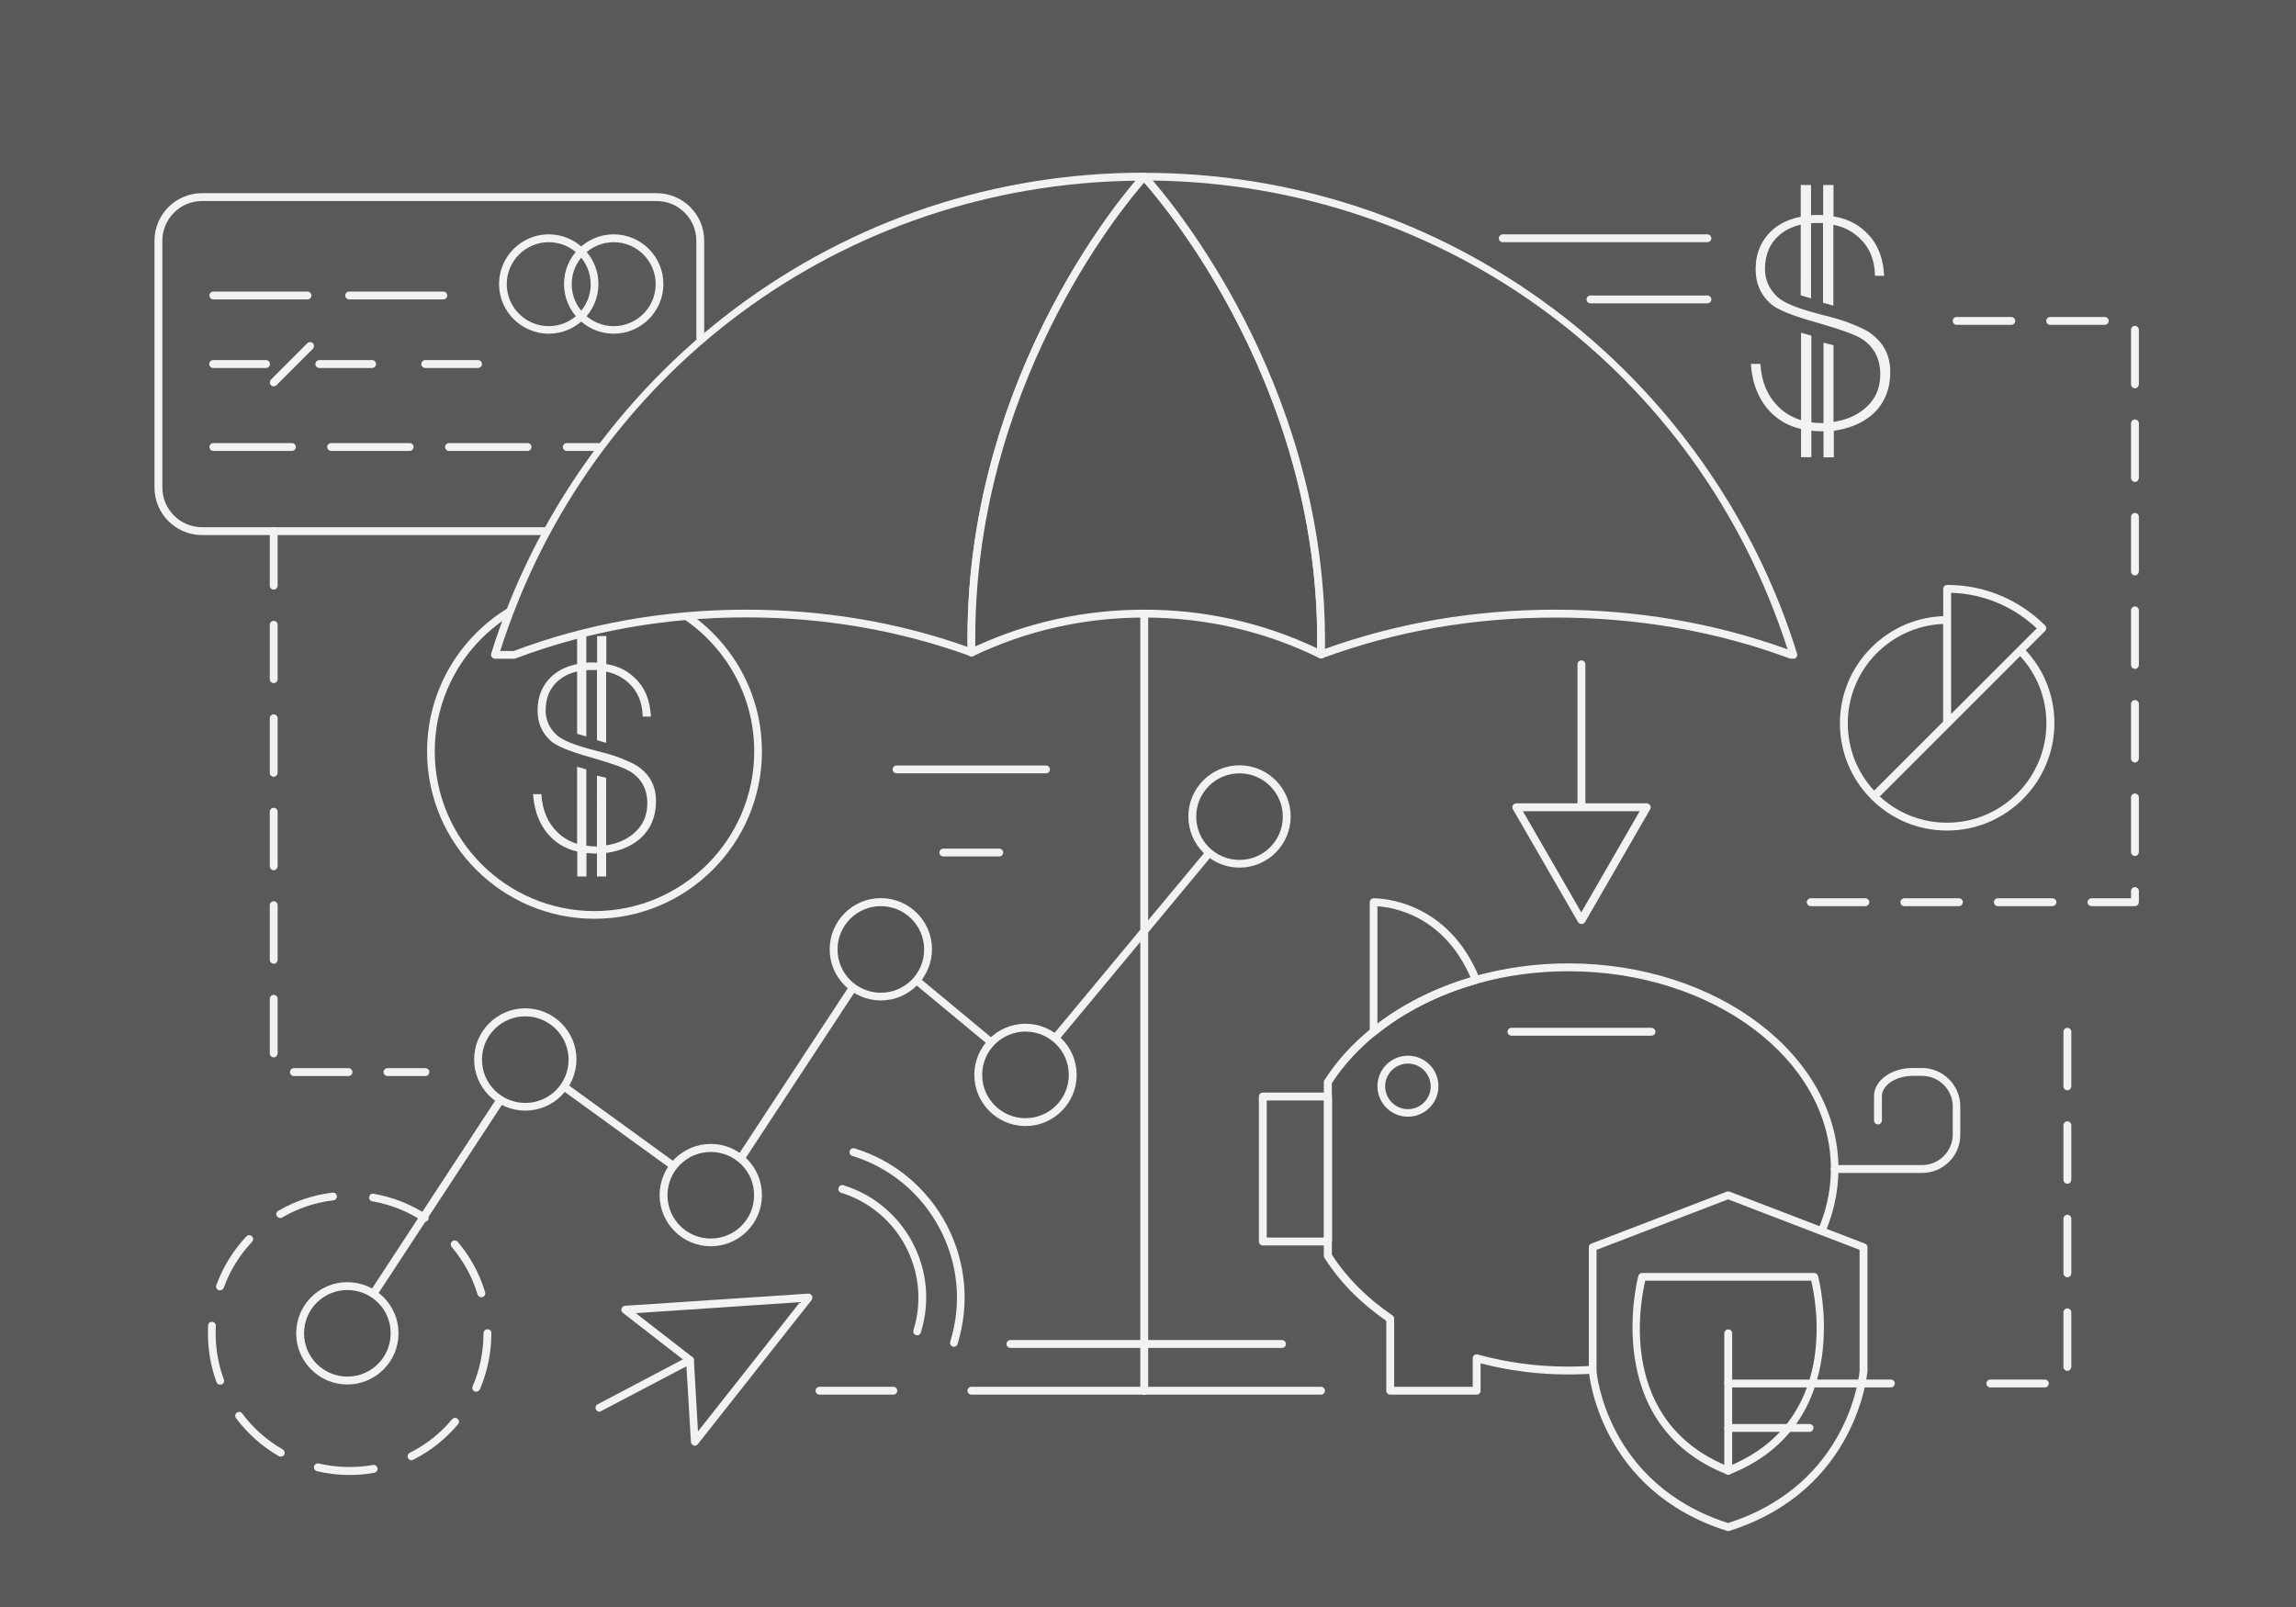 <?xml version="1.0" encoding="utf-8"?>
<!-- Generator: Adobe Illustrator 16.0.0, SVG Export Plug-In . SVG Version: 6.00 Build 0)  -->
<!DOCTYPE svg PUBLIC "-//W3C//DTD SVG 1.1//EN" "http://www.w3.org/Graphics/SVG/1.1/DTD/svg11.dtd">
<svg version="1.1" id="Layer_1" xmlns="http://www.w3.org/2000/svg" xmlns:xlink="http://www.w3.org/1999/xlink" x="0px" y="0px"
	 width="1400px" height="980px" viewBox="0 0 1400 980" enable-background="new 0 0 1400 980" xml:space="preserve">
<g>
	<g>
		<g>
			<g>
				<rect fill="#58595B" width="1400" height="980"/>
			</g>
		</g>
	</g>
	<g>
		<g>
			<g>
				<path fill="#545557" d="M956.4,590c-19.9,0-38.9,2.7-56.5,7.7c-23.9,6.7-45.1,17.6-62.2,31.4c-11.3,9.1-20.8,19.5-27.9,30.9
					v105.8c9.2,14.7,22.3,27.6,38,38.4v43.9h52.7v-19.8c17.4,4.8,36.2,7.5,55.9,7.5c24.8,0,48.3-4.2,69.3-11.7v24h52.7v-54.1
					c25.1-21.6,40.4-50,40.4-81.1C1118.8,645,1046,590,956.4,590z"/>
			</g>
			<g>
				<path fill="#F1F2F2" d="M1078.4,850.5h-52.7c-1.3,0-2.4-1.1-2.4-2.4v-20.7c-21.1,7.2-43.6,10.8-67,10.8
					c-18.3,0-36.3-2.3-53.5-6.8v16.7c0,1.3-1.1,2.4-2.4,2.4h-52.7c-1.3,0-2.4-1.1-2.4-2.4v-42.6c-15.9-11-28.5-23.9-37.7-38.4
					c-0.2-0.4-0.4-0.8-0.4-1.3V660c0-0.5,0.1-0.9,0.4-1.3c7.2-11.4,16.8-22,28.5-31.5c17.5-14.2,39.3-25.2,63-31.9
					c18.3-5.1,37.5-7.8,57.1-7.8c90.9,0,164.8,56.2,164.8,125.3c0,30.2-14.3,59.4-40.4,82.1v53.1
					C1080.8,849.4,1079.7,850.5,1078.4,850.5z M1028.1,845.7h47.9v-51.8c0-0.7,0.3-1.4,0.8-1.8c25.5-22,39.6-50.1,39.6-79.3
					c0-66.5-71.8-120.5-160-120.5c-19.2,0-38,2.5-55.9,7.6c-23.1,6.5-44.3,17.2-61.3,31c-11.1,9-20.2,19-27.1,29.7v104.5
					c9,14,21.4,26.5,37,37.1c0.6,0.4,1,1.2,1,2v41.5h47.9v-17.4c0-0.7,0.3-1.4,0.9-1.9c0.6-0.4,1.4-0.6,2.1-0.4
					c17.7,4.9,36.3,7.4,55.2,7.4c24,0,47-3.9,68.5-11.6c0.7-0.3,1.5-0.1,2.2,0.3c0.6,0.4,1,1.2,1,1.9V845.7z"/>
			</g>
		</g>
		<g>
			<g>
				<path fill="#F1F2F2" d="M837.6,631.5c-0.4,0-0.9-0.1-1.2-0.3c-0.7-0.4-1.2-1.1-1.2-2v-79c0-1.3,1-2.3,2.3-2.4c0,0,0,0,0,0
					c4.9,0,45.6,1.4,64.7,48.9c0.4,1,0.1,2.2-0.9,2.9c-0.2,0.1-0.5,0.3-0.7,0.3c-23.1,6.5-44.3,17.2-61.3,31
					c-0.1,0.1-0.3,0.2-0.5,0.3C838.4,631.4,838,631.5,837.6,631.5z M839.9,552.7v71.7c16.2-12.3,35.7-22,56.8-28.3
					C880.2,558,849,553.2,839.9,552.7z"/>
			</g>
		</g>
	</g>
	<g>
		<g>
			<g>
				<path fill="#F1F2F2" d="M400.4,326.3H123.2c-16,0-29-13-29-29V146.8c0-16,13-29,29-29h277.2c16,0,29,13,29,29v150.5
					C429.4,313.3,416.4,326.3,400.4,326.3z M123.2,122.6c-13.4,0-24.2,10.9-24.2,24.2v150.5c0,13.4,10.9,24.2,24.2,24.2h277.2
					c13.4,0,24.2-10.9,24.2-24.2V146.8c0-13.4-10.9-24.2-24.2-24.2H123.2z"/>
			</g>
		</g>
		<g>
			<g>
				<path fill="#F1F2F2" d="M374.2,203.5c-16.7,0-30.3-13.6-30.3-30.3c0-16.7,13.6-30.3,30.3-30.3c16.7,0,30.3,13.6,30.3,30.3
					C404.5,189.9,390.9,203.5,374.2,203.5z M374.2,147.7c-14.1,0-25.6,11.5-25.6,25.6c0,14.1,11.5,25.6,25.6,25.6
					c14.1,0,25.6-11.5,25.6-25.6C399.8,159.1,388.3,147.7,374.2,147.7z"/>
			</g>
		</g>
		<g>
			<g>
				<path fill="#F1F2F2" d="M334.6,203.5c-16.7,0-30.3-13.6-30.3-30.3c0-16.7,13.6-30.3,30.3-30.3c16.7,0,30.3,13.6,30.3,30.3
					C364.9,189.9,351.3,203.5,334.6,203.5z M334.6,147.7c-14.1,0-25.6,11.5-25.6,25.6c0,14.1,11.5,25.6,25.6,25.6
					c14.1,0,25.6-11.5,25.6-25.6C360.1,159.1,348.7,147.7,334.6,147.7z"/>
			</g>
		</g>
		<g>
			<g>
				<path fill="#F1F2F2" d="M178,275h-47.9c-1.3,0-2.4-1.1-2.4-2.4s1.1-2.4,2.4-2.4H178c1.3,0,2.4,1.1,2.4,2.4S179.3,275,178,275z"
					/>
			</g>
		</g>
		<g>
			<g>
				<path fill="#F1F2F2" d="M249.8,275h-47.9c-1.3,0-2.4-1.1-2.4-2.4s1.1-2.4,2.4-2.4h47.9c1.3,0,2.4,1.1,2.4,2.4
					S251.1,275,249.8,275z"/>
			</g>
		</g>
		<g>
			<g>
				<path fill="#F1F2F2" d="M321.7,275h-47.9c-1.3,0-2.4-1.1-2.4-2.4s1.1-2.4,2.4-2.4h47.9c1.3,0,2.4,1.1,2.4,2.4S323,275,321.7,275
					z"/>
			</g>
		</g>
		<g>
			<g>
				<path fill="#F1F2F2" d="M393.5,275h-47.9c-1.3,0-2.4-1.1-2.4-2.4s1.1-2.4,2.4-2.4h47.9c1.3,0,2.4,1.1,2.4,2.4
					S394.8,275,393.5,275z"/>
			</g>
		</g>
		<g>
			<g>
				<path fill="#F1F2F2" d="M187.5,182.6h-57.4c-1.3,0-2.4-1.1-2.4-2.4c0-1.3,1.1-2.4,2.4-2.4h57.4c1.3,0,2.4,1.1,2.4,2.4
					C189.9,181.5,188.8,182.6,187.5,182.6z"/>
			</g>
		</g>
		<g>
			<g>
				<path fill="#F1F2F2" d="M162.2,224.4h-32.2c-1.3,0-2.4-1.1-2.4-2.4s1.1-2.4,2.4-2.4h32.2c1.3,0,2.4,1.1,2.4,2.4
					S163.6,224.4,162.2,224.4z"/>
			</g>
		</g>
		<g>
			<g>
				<path fill="#F1F2F2" d="M226.9,224.4h-32.2c-1.3,0-2.4-1.1-2.4-2.4s1.1-2.4,2.4-2.4h32.2c1.3,0,2.4,1.1,2.4,2.4
					S228.2,224.4,226.9,224.4z"/>
			</g>
		</g>
		<g>
			<g>
				<path fill="#F1F2F2" d="M270.3,182.6h-57.4c-1.3,0-2.4-1.1-2.4-2.4c0-1.3,1.1-2.4,2.4-2.4h57.4c1.3,0,2.4,1.1,2.4,2.4
					C272.7,181.5,271.6,182.6,270.3,182.6z"/>
			</g>
		</g>
		<g>
			<g>
				<path fill="#F1F2F2" d="M166.9,235.6c-0.6,0-1.2-0.2-1.7-0.7c-0.9-0.9-0.9-2.4,0-3.4l22.2-22.2c0.9-0.9,2.4-0.9,3.4,0
					c0.9,0.9,0.9,2.4,0,3.4l-22.2,22.2C168.1,235.3,167.5,235.6,166.9,235.6z"/>
			</g>
		</g>
		<g>
			<g>
				<path fill="#F1F2F2" d="M291.5,224.4h-32.2c-1.3,0-2.4-1.1-2.4-2.4s1.1-2.4,2.4-2.4h32.2c1.3,0,2.4,1.1,2.4,2.4
					S292.8,224.4,291.5,224.4z"/>
			</g>
		</g>
	</g>
	<g>
		<g>
			<path fill="#545557" d="M462.2,458.2c0,55.1-44.7,99.7-99.7,99.7c-55.1,0-99.7-44.7-99.7-99.7s44.7-99.7,99.7-99.7
				C417.6,358.5,462.2,403.1,462.2,458.2z"/>
		</g>
		<g>
			<path fill="#F1F2F2" d="M362.5,560.3c-56.3,0-102.1-45.8-102.1-102.1s45.8-102.1,102.1-102.1c56.3,0,102.1,45.8,102.1,102.1
				S418.8,560.3,362.5,560.3z M362.5,360.8c-53.7,0-97.4,43.7-97.4,97.4c0,53.7,43.7,97.4,97.4,97.4c53.7,0,97.4-43.7,97.4-97.4
				C459.9,404.5,416.2,360.8,362.5,360.8z"/>
		</g>
	</g>
	<g>
		<g>
			<g>
				<path fill="#F1F2F2" d="M369.6,474.3v41.2c6.4-0.9,11.8-3.2,16.3-6.8c5.9-4.8,8.8-11,8.8-18.8c0-8.6-3.5-15-10.4-19.4
					c-3.4-2.1-10.8-4.8-22.3-8.1l-2-0.6c-12.9-3.6-21-7-24.3-10.1c-5.3-4.8-7.9-10.9-7.9-18.5c0-8.7,3-15.8,9.1-21.2
					c4.2-3.6,9.2-5.9,15-7v-17.1h5.6v16.3c0.6-0.1,1.2-0.2,1.9-0.2s1.2,0,1.9,0c0.5,0,1,0,1.4,0c0.4,0,0.9,0.1,1.4,0.2v-16.3h5.6
					V405c6.7,1,12.4,3.7,17,8.1c6.3,5.7,9.7,13.6,10.2,23.9h-5c-0.2-8.7-3.1-15.6-8.7-20.6c-3.8-3.5-8.4-5.8-13.6-6.8v43.4l-5.6-1.6
					v-42.8h-3.1c-0.5,0-1.1,0-1.7,0c-0.6,0-1.2,0.1-1.7,0.2v40.3l-5.6-1.6v-38c-4.8,1.1-8.6,3.1-11.6,5.7
					c-5.1,4.4-7.6,10.5-7.6,18.1c0,5.8,2.3,10.8,6.8,15c3.4,3.1,10.8,6.1,22,9c0.2,0.1,0.5,0.2,0.9,0.2c0.4,0,0.8,0.2,1.3,0.4
					c5.9,1.4,10.9,2.9,14.9,4.5c4,1.6,7.2,3,9.6,4.5c7.9,5.1,11.8,12.3,11.8,21.6c0,9.7-3.4,17.5-10.1,23.3
					c-5.3,4.4-12,7.2-20.3,8.4v14.3H364v-14H363c-0.8,0-1.7,0-2.6-0.1c-0.9-0.1-1.9-0.1-2.8-0.2v14.3H352v-15.2
					c-6.1-1.4-11.3-4.2-15.5-8.2c-6.8-6.5-10.6-15.4-11.5-26.8h5.1c0.6,9.8,3.9,17.6,9.9,23.3c3.2,3.2,7.2,5.5,11.9,7v-47l5.6,1.6
					v46.5c1.9,0.3,3.7,0.5,5.6,0.5h0.9V473L369.6,474.3z"/>
			</g>
		</g>
	</g>
	<g>
		<g>
			<g>
				<path fill="#F1F2F2" d="M1118,210.5v46.8c7.3-1.1,13.4-3.6,18.5-7.7c6.7-5.4,10-12.5,10-21.3c0-9.7-3.9-17.1-11.8-22
					c-3.9-2.3-12.3-5.4-25.3-9.1l-2.3-0.7c-14.7-4.1-23.9-7.9-27.6-11.4c-6-5.4-9-12.4-9-20.9c0-9.9,3.5-17.9,10.4-24.1
					c4.8-4.1,10.5-6.7,17.1-7.9v-19.4h6.3v18.5c0.7-0.1,1.4-0.2,2.1-0.2c0.7,0,1.4,0,2.1,0c0.6,0,1.1,0,1.6,0c0.5,0,1,0.1,1.6,0.2
					v-18.5h6.3v19.2c7.6,1.2,14.1,4.2,19.3,9.1c7.1,6.5,11,15.5,11.6,27.1h-5.6c-0.2-9.9-3.5-17.7-9.9-23.4c-4.3-4-9.5-6.6-15.5-7.7
					v49.3l-6.3-1.8v-48.6h-3.5c-0.6,0-1.2,0-1.9,0c-0.7,0-1.3,0.1-1.9,0.2v45.7l-6.3-1.8V137c-5.4,1.3-9.8,3.5-13.2,6.5
					c-5.7,5-8.6,11.9-8.6,20.6c0,6.6,2.6,12.3,7.7,17.1c3.9,3.5,12.2,6.9,25,10.2c0.2,0.1,0.6,0.2,1,0.3c0.4,0.1,0.9,0.2,1.5,0.4
					c6.7,1.6,12.3,3.3,16.9,5.1c4.6,1.8,8.2,3.5,10.9,5.1c8.9,5.8,13.4,13.9,13.4,24.5c0,11-3.8,19.8-11.4,26.4
					c-6,5-13.7,8.2-23,9.5v16.2h-6.3V263h-1.2c-0.9,0-1.9,0-3-0.1c-1-0.1-2.1-0.1-3.2-0.3v16.2h-6.3v-17.2
					c-6.9-1.6-12.8-4.7-17.6-9.3c-7.7-7.4-12.1-17.5-13-30.4h5.8c0.7,11.2,4.5,19.9,11.3,26.4c3.6,3.6,8.2,6.3,13.5,7.9v-53.3
					l6.3,1.8v52.8c2.1,0.4,4.2,0.5,6.3,0.5h1.1V209L1118,210.5z"/>
			</g>
		</g>
	</g>
	<g>
		<g>
			<path fill="#F1F2F2" d="M697.7,850.7c-1.3,0-2.4-1.1-2.4-2.4V374.2c0-1.3,1.1-2.4,2.4-2.4c1.3,0,2.4,1.1,2.4,2.4v474.1
				C700,849.6,699,850.7,697.7,850.7z"/>
		</g>
	</g>
	<g>
		<g>
			<path fill="#F1F2F2" d="M809.8,759.5H770c-1.3,0-2.4-1.1-2.4-2.4v-88.4c0-1.3,1.1-2.4,2.4-2.4h39.8c1.3,0,2.4,1.1,2.4,2.4v88.4
				C812.1,758.4,811.1,759.5,809.8,759.5z M772.4,754.7h35v-83.6h-35V754.7z"/>
		</g>
	</g>
	<g>
		<g>
			<path fill="#F1F2F2" d="M858.5,681c-10.3,0-18.6-8.4-18.6-18.6c0-10.3,8.4-18.6,18.6-18.6c10.3,0,18.6,8.3,18.6,18.6
				C877.1,672.7,868.7,681,858.5,681z M858.5,648.6c-7.6,0-13.9,6.2-13.9,13.9c0,7.6,6.2,13.9,13.9,13.9c7.6,0,13.9-6.2,13.9-13.9
				C872.3,654.8,866.1,648.6,858.5,648.6z"/>
		</g>
	</g>
	<g>
		<g>
			<path fill="#F1F2F2" d="M1007,631.6h-85.4c-1.3,0-2.4-1.1-2.4-2.4c0-1.3,1.1-2.4,2.4-2.4h85.4c1.3,0,2.4,1.1,2.4,2.4
				C1009.4,630.5,1008.3,631.6,1007,631.6z"/>
		</g>
	</g>
	<g>
		<g>
			<path fill="#F1F2F2" d="M1172,715.3h-53.3c-1.3,0-2.4-1.1-2.4-2.4s1.1-2.4,2.4-2.4h53.3c10.3,0,18.7-8.4,18.7-18.7v-17
				c0-10.3-8.4-18.7-18.7-18.7h-5.8c-10.1,0-18.7,5.7-18.7,12.4v14.8c0,1.3-1.1,2.4-2.4,2.4c-1.3,0-2.4-1.1-2.4-2.4v-14.8
				c0-9.5,10.5-17.2,23.4-17.2h5.8c12.9,0,23.4,10.5,23.4,23.4v17C1195.5,704.8,1184.9,715.3,1172,715.3z"/>
		</g>
	</g>
	<g>
		<g>
			<g>
				<g>
					<path fill="#58595B" d="M1053.8,728.9l-82.6,31.7v75.6c0,0,5,70.7,82.6,95.1c77.6-24.4,82.6-95.1,82.6-95.1v-75.6L1053.8,728.9
						z"/>
				</g>
				<g>
					<path fill="#F1F2F2" d="M1053.8,933.7c-0.2,0-0.5,0-0.7-0.1c-78.2-24.6-84.2-96.5-84.3-97.2l0-75.8c0-1,0.6-1.9,1.5-2.2
						l82.6-31.7c0.5-0.2,1.2-0.2,1.7,0l82.6,31.7c0.9,0.4,1.5,1.2,1.5,2.2v75.6c-0.1,0.9-6.1,72.8-84.3,97.4
						C1054.2,933.6,1054,933.7,1053.8,933.7z M973.5,762.2v74c0,0.5,5.9,68.8,80.2,92.6c74.4-23.8,80.2-92.1,80.2-92.8l0-73.8
						l-80.2-30.8L973.5,762.2z"/>
				</g>
			</g>
			<g>
				<g>
					<path fill="#545557" d="M1106.2,778.6h-52.4h-52.4c0,0-24.4,87.8,52.4,118.3C1130.6,866.4,1106.2,778.6,1106.2,778.6z"/>
				</g>
				<g>
					<path fill="#F1F2F2" d="M1053.8,899.3c-0.3,0-0.6-0.1-0.9-0.2C975,868.2,998.8,778.9,999,778c0.3-1,1.2-1.7,2.3-1.7h104.9
						c1.1,0,2,0.7,2.3,1.7c0.3,0.9,24.1,90.2-53.8,121.1C1054.4,899.2,1054.1,899.3,1053.8,899.3z M1003.2,781
						c-3,12.6-17.3,85.7,50.6,113.3c67.9-27.6,53.6-100.8,50.6-113.3H1003.2z"/>
				</g>
			</g>
		</g>
		<g>
			<g>
				<path fill="#F1F2F2" d="M1053.8,899.3c-1.3,0-2.4-1.1-2.4-2.4v-83.8c0-1.3,1.1-2.4,2.4-2.4c1.3,0,2.4,1.1,2.4,2.4v83.8
					C1056.1,898.2,1055.1,899.3,1053.8,899.3z"/>
			</g>
		</g>
		<g>
			<g>
				<path fill="#F1F2F2" d="M1153,846.1h-99.2c-1.3,0-2.4-1.1-2.4-2.4c0-1.3,1.1-2.4,2.4-2.4h99.2c1.3,0,2.4,1.1,2.4,2.4
					C1155.3,845,1154.3,846.1,1153,846.1z"/>
			</g>
		</g>
		<g>
			<g>
				<path fill="#F1F2F2" d="M1103.4,873.2h-49.6c-1.3,0-2.4-1.1-2.4-2.4c0-1.3,1.1-2.4,2.4-2.4h49.6c1.3,0,2.4,1.1,2.4,2.4
					C1105.7,872.1,1104.7,873.2,1103.4,873.2z"/>
			</g>
		</g>
	</g>
	<g>
		<g>
			<g>
				<path fill="#58595B" d="M697.7,107.7c-186.1,0-343.6,122.7-395.9,291.6h11.8c42.7-16.1,90.6-25.2,141.4-25.2
					c49.2,0,95.8,8.5,137.4,23.7C588.6,224.4,697.7,107.7,697.7,107.7z"/>
			</g>
			<g>
				<path fill="#F1F2F2" d="M313.6,401.7h-11.8c-0.8,0-1.5-0.4-1.9-1c-0.5-0.6-0.6-1.4-0.4-2.1c25.8-83.2,78.6-157.9,148.6-210.4
					c72.5-54.3,158.8-82.9,249.6-82.9c0.9,0,1.8,0.6,2.2,1.4c0.4,0.9,0.2,1.9-0.4,2.6c-1.1,1.2-108.3,118-104.7,288.5
					c0,0.8-0.4,1.5-1,2c-0.6,0.5-1.5,0.6-2.2,0.3c-42.9-15.6-88.8-23.6-136.6-23.6c-49.2,0-96.5,8.4-140.5,25
					C314.1,401.7,313.9,401.7,313.6,401.7z M305,397h8.2c44.4-16.7,92.1-25.2,141.8-25.2c47.1,0,92.5,7.6,135,22.7
					c-1.9-152.9,83.8-262.4,102.5-284.3C513.9,112.3,359.1,226.9,305,397z"/>
			</g>
		</g>
		<g>
			<g>
				<g>
					<path fill="#545557" d="M697.7,107.7c0,0-109,116.6-105.3,290.1c31.9-15.2,67.6-23.7,105.3-23.7c38.7,0,75.3,9,107.8,24.9
						C809.2,225.6,697.7,107.7,697.7,107.7z"/>
				</g>
				<g>
					<path fill="#F1F2F2" d="M805.5,401.5c-0.4,0-0.7-0.1-1-0.2c-33.4-16.4-69.4-24.7-106.8-24.7c-36.5,0-71.6,7.9-104.3,23.5
						c-0.7,0.4-1.6,0.3-2.3-0.1c-0.7-0.4-1.1-1.2-1.1-2c-3.7-172.5,104.8-290.7,105.9-291.8c0.4-0.5,1.1-0.8,1.7-0.8c0,0,0,0,0,0
						c0.7,0,1.3,0.3,1.7,0.7c1.1,1.2,112.2,120.6,108.5,293.1c0,0.8-0.4,1.6-1.1,2C806.4,401.3,805.9,401.5,805.5,401.5z
						 M697.7,371.8c36.9,0,72.4,7.9,105.5,23.6c1.9-156.7-91.5-268.2-105.5-284.1c-13.8,15.8-104.9,126.3-103,282.9
						C627.1,379.3,661.7,371.8,697.7,371.8z"/>
				</g>
			</g>
			<g>
				<g>
					<path fill="#58595B" d="M697.7,107.7c0,0,111.6,117.9,107.8,291.4c43.2-15.9,91.7-24.9,143-24.9c51.6,0,100.3,9.1,143.7,25.2
						h1.4C1041.3,230.4,883.8,107.7,697.7,107.7z"/>
				</g>
				<g>
					<path fill="#F1F2F2" d="M1093.6,401.7h-1.4c-0.3,0-0.6-0.1-0.8-0.1c-44.7-16.6-92.8-25-142.9-25c-49.8,0-97.7,8.3-142.2,24.8
						c-0.7,0.3-1.6,0.2-2.2-0.3c-0.6-0.5-1-1.2-1-2c3.6-170.6-106.1-288.5-107.2-289.7c-0.7-0.7-0.8-1.7-0.5-2.6
						c0.4-0.9,1.2-1.4,2.2-1.4c90.8,0,177.1,28.7,249.6,82.9c70.1,52.5,122.9,127.2,148.6,210.4c0.2,0.7,0.1,1.5-0.4,2.1
						C1095.1,401.4,1094.3,401.7,1093.6,401.7z M948.5,371.8c49.5,0,97.1,8.1,141.5,24.2c-54.4-169.5-209-283.7-387.1-285.9
						c19,22.1,106.9,132.6,105,285.6C852.1,379.8,899.3,371.8,948.5,371.8z"/>
				</g>
			</g>
		</g>
	</g>
	<g>
		<g>
			<path fill="#FFFFFF" stroke="#F1F2F2" stroke-linecap="round" stroke-linejoin="round" stroke-miterlimit="10" d="M805.5,399.1"
				/>
		</g>
	</g>
	<g>
		<g>
			<path fill="#F1F2F2" d="M805.5,850.5H592.3c-1.3,0-2.4-1.1-2.4-2.4c0-1.3,1.1-2.4,2.4-2.4h213.2c1.3,0,2.4,1.1,2.4,2.4
				C807.9,849.4,806.8,850.5,805.5,850.5z"/>
		</g>
	</g>
	<g>
		<g>
			<path fill="#F1F2F2" d="M544.7,850.5h-45c-1.3,0-2.4-1.1-2.4-2.4c0-1.3,1.1-2.4,2.4-2.4h45c1.3,0,2.4,1.1,2.4,2.4
				C547.1,849.4,546.1,850.5,544.7,850.5z"/>
		</g>
	</g>
	<g>
		<g>
			<path fill="#F1F2F2" d="M781.7,822H616.1c-1.3,0-2.4-1.1-2.4-2.4s1.1-2.4,2.4-2.4h165.6c1.3,0,2.4,1.1,2.4,2.4S783,822,781.7,822
				z"/>
		</g>
	</g>
	<g>
		<g>
			<path fill="#F1F2F2" d="M211.8,815.5c-0.5,0-0.9-0.1-1.3-0.4c-1.1-0.7-1.4-2.2-0.7-3.3l109.4-166.9c0.4-0.5,0.9-0.9,1.6-1
				c0.6-0.1,1.3,0,1.8,0.4l113.1,82l97.9-149c0.4-0.6,1-0.9,1.6-1c0.7-0.1,1.3,0.1,1.9,0.5l88.8,73.7l128-154c0.8-1,2.3-1.1,3.3-0.3
				c1,0.8,1.1,2.3,0.3,3.3L628.1,655.3c-0.8,1-2.3,1.1-3.3,0.3l-88.6-73.5l-97.8,148.9c-0.4,0.5-0.9,0.9-1.6,1
				c-0.6,0.1-1.3,0-1.8-0.4l-113.1-82l-108,164.8C213.4,815.1,212.6,815.5,211.8,815.5z"/>
		</g>
	</g>
	<g>
		<g>
			<path fill="#545557" d="M240.6,813.1c0,15.9-12.9,28.8-28.8,28.8c-15.9,0-28.8-12.9-28.8-28.8c0-15.9,12.9-28.8,28.8-28.8
				C227.7,784.3,240.6,797.2,240.6,813.1z"/>
		</g>
		<g>
			<path fill="#F1F2F2" d="M211.8,844.3c-17.2,0-31.2-14-31.2-31.2c0-17.2,14-31.2,31.2-31.2c17.2,0,31.2,14,31.2,31.2
				C243,830.3,229,844.3,211.8,844.3z M211.8,786.7c-14.6,0-26.4,11.8-26.4,26.4c0,14.6,11.9,26.4,26.4,26.4
				c14.6,0,26.4-11.8,26.4-26.4C238.3,798.5,226.4,786.7,211.8,786.7z"/>
		</g>
	</g>
	<g>
		<g>
			<path fill="#545557" d="M349,646.2c0,15.9-12.9,28.8-28.8,28.8c-15.9,0-28.8-12.9-28.8-28.8s12.9-28.8,28.8-28.8
				C336.1,617.4,349,630.3,349,646.2z"/>
		</g>
		<g>
			<path fill="#F1F2F2" d="M320.3,677.3c-17.2,0-31.2-14-31.2-31.2c0-17.2,14-31.2,31.2-31.2s31.2,14,31.2,31.2
				C351.4,663.4,337.4,677.3,320.3,677.3z M320.3,619.8c-14.6,0-26.4,11.8-26.4,26.4c0,14.6,11.8,26.4,26.4,26.4
				s26.4-11.8,26.4-26.4C346.7,631.6,334.8,619.8,320.3,619.8z"/>
		</g>
	</g>
	<g>
		<g>
			<path fill="#545557" d="M462.2,728.9c0,15.9-12.9,28.8-28.8,28.8s-28.8-12.9-28.8-28.8c0-15.9,12.9-28.8,28.8-28.8
				S462.2,713,462.2,728.9z"/>
		</g>
		<g>
			<path fill="#F1F2F2" d="M433.4,760c-17.2,0-31.2-14-31.2-31.2c0-17.2,14-31.2,31.2-31.2c17.2,0,31.2,14,31.2,31.2
				C464.6,746.1,450.6,760,433.4,760z M433.4,702.5c-14.6,0-26.4,11.8-26.4,26.4c0,14.6,11.8,26.4,26.4,26.4
				c14.6,0,26.4-11.8,26.4-26.4C459.9,714.3,448,702.5,433.4,702.5z"/>
		</g>
	</g>
	<g>
		<g>
			<path fill="#545557" d="M565.8,579c0,15.9-12.9,28.8-28.8,28.8c-15.9,0-28.8-12.9-28.8-28.8c0-15.9,12.9-28.8,28.8-28.8
				C553,550.2,565.8,563.1,565.8,579z"/>
		</g>
		<g>
			<path fill="#F1F2F2" d="M537.1,610.1c-17.2,0-31.2-14-31.2-31.2c0-17.2,14-31.2,31.2-31.2c17.2,0,31.2,14,31.2,31.2
				C568.2,596.2,554.2,610.1,537.1,610.1z M537.1,552.6c-14.6,0-26.4,11.8-26.4,26.4c0,14.6,11.8,26.4,26.4,26.4
				c14.6,0,26.4-11.8,26.4-26.4C563.5,564.4,551.6,552.6,537.1,552.6z"/>
		</g>
	</g>
	<g>
		<g>
			<circle fill="#545557" cx="625.3" cy="655.5" r="28.8"/>
		</g>
		<g>
			<path fill="#F1F2F2" d="M625.3,686.7c-17.2,0-31.2-14-31.2-31.2c0-17.2,14-31.2,31.2-31.2c17.2,0,31.2,14,31.2,31.2
				C656.5,672.7,642.5,686.7,625.3,686.7z M625.3,629.1c-14.6,0-26.4,11.8-26.4,26.4s11.8,26.4,26.4,26.4
				c14.6,0,26.4-11.8,26.4-26.4S639.9,629.1,625.3,629.1z"/>
		</g>
	</g>
	<g>
		<g>
			<path fill="#545557" d="M784.6,498c0,15.9-12.9,28.8-28.8,28.8S727,513.9,727,498c0-15.9,12.9-28.8,28.8-28.8
				S784.6,482.1,784.6,498z"/>
		</g>
		<g>
			<path fill="#F1F2F2" d="M755.8,529.1c-17.2,0-31.2-14-31.2-31.2s14-31.2,31.2-31.2s31.2,14,31.2,31.2S773,529.1,755.8,529.1z
				 M755.8,471.6c-14.6,0-26.4,11.8-26.4,26.4c0,14.6,11.8,26.4,26.4,26.4s26.4-11.8,26.4-26.4C782.2,483.4,770.3,471.6,755.8,471.6
				z"/>
		</g>
	</g>
	<g>
		<g>
			<path fill="#F1F2F2" d="M964.3,546.4c-1.3,0-2.4-1.1-2.4-2.4V405.1c0-1.3,1.1-2.4,2.4-2.4s2.4,1.1,2.4,2.4V544
				C966.6,545.3,965.6,546.4,964.3,546.4z"/>
		</g>
	</g>
	<g>
		<g>
			<polygon fill="#545557" points="1004,492.3 964.3,561.2 924.5,492.3 			"/>
		</g>
		<g>
			<path fill="#F1F2F2" d="M964.3,563.5L964.3,563.5c-0.8,0-1.6-0.5-2.1-1.2l-39.7-68.8c-0.4-0.7-0.4-1.6,0-2.4
				c0.4-0.7,1.2-1.2,2.1-1.2h79.5c0.8,0,1.6,0.5,2.1,1.2c0.4,0.7,0.4,1.6,0,2.4l-39.7,68.8C965.9,563.1,965.1,563.5,964.3,563.5z
				 M928.6,494.7l35.6,61.7l35.6-61.7H928.6z"/>
		</g>
	</g>
	<g>
		<g>
			<path fill="#F1F2F2" d="M1301.8,552.6h-26.5c-1.3,0-2.4-1.1-2.4-2.4c0-1.3,1.1-2.4,2.4-2.4h24.1v-4.4c0-1.3,1.1-2.4,2.4-2.4
				c1.3,0,2.4,1.1,2.4,2.4v6.8C1304.1,551.5,1303.1,552.6,1301.8,552.6z M1251.5,552.6h-33.3c-1.3,0-2.4-1.1-2.4-2.4
				c0-1.3,1.1-2.4,2.4-2.4h33.3c1.3,0,2.4,1.1,2.4,2.4C1253.9,551.5,1252.8,552.6,1251.5,552.6z M1194.5,552.6h-33.3
				c-1.3,0-2.4-1.1-2.4-2.4c0-1.3,1.1-2.4,2.4-2.4h33.3c1.3,0,2.4,1.1,2.4,2.4C1196.8,551.5,1195.8,552.6,1194.5,552.6z
				 M1137.4,552.6h-33.3c-1.3,0-2.4-1.1-2.4-2.4c0-1.3,1.1-2.4,2.4-2.4h33.3c1.3,0,2.4,1.1,2.4,2.4
				C1139.8,551.5,1138.7,552.6,1137.4,552.6z M1301.8,522c-1.3,0-2.4-1.1-2.4-2.4v-33.3c0-1.3,1.1-2.4,2.4-2.4
				c1.3,0,2.4,1.1,2.4,2.4v33.3C1304.1,521,1303.1,522,1301.8,522z M1301.8,465c-1.3,0-2.4-1.1-2.4-2.4v-33.3c0-1.3,1.1-2.4,2.4-2.4
				c1.3,0,2.4,1.1,2.4,2.4v33.3C1304.1,463.9,1303.1,465,1301.8,465z M1301.8,407.9c-1.3,0-2.4-1.1-2.4-2.4v-33.3
				c0-1.3,1.1-2.4,2.4-2.4c1.3,0,2.4,1.1,2.4,2.4v33.3C1304.1,406.9,1303.1,407.9,1301.8,407.9z M1301.8,350.9
				c-1.3,0-2.4-1.1-2.4-2.4v-33.3c0-1.3,1.1-2.4,2.4-2.4c1.3,0,2.4,1.1,2.4,2.4v33.3C1304.1,349.8,1303.1,350.9,1301.8,350.9z
				 M1301.8,293.9c-1.3,0-2.4-1.1-2.4-2.4v-33.3c0-1.3,1.1-2.4,2.4-2.4c1.3,0,2.4,1.1,2.4,2.4v33.3
				C1304.1,292.8,1303.1,293.9,1301.8,293.9z M1301.8,236.8c-1.3,0-2.4-1.1-2.4-2.4v-33.3c0-1.3,1.1-2.4,2.4-2.4
				c1.3,0,2.4,1.1,2.4,2.4v33.3C1304.1,235.7,1303.1,236.8,1301.8,236.8z M1283.4,198.1h-33.3c-1.3,0-2.4-1.1-2.4-2.4
				c0-1.3,1.1-2.4,2.4-2.4h33.3c1.3,0,2.4,1.1,2.4,2.4C1285.8,197.1,1284.7,198.1,1283.4,198.1z M1226.4,198.1h-33.3
				c-1.3,0-2.4-1.1-2.4-2.4c0-1.3,1.1-2.4,2.4-2.4h33.3c1.3,0,2.4,1.1,2.4,2.4C1228.7,197.1,1227.7,198.1,1226.4,198.1z"/>
		</g>
	</g>
	<g>
		<g>
			<path fill="#F1F2F2" d="M1246.9,846.1h-33.3c-1.3,0-2.4-1.1-2.4-2.4c0-1.3,1.1-2.4,2.4-2.4h33.3c1.3,0,2.4,1.1,2.4,2.4
				C1249.2,845,1248.2,846.1,1246.9,846.1z M1260.6,836c-1.3,0-2.4-1.1-2.4-2.4v-33.3c0-1.3,1.1-2.4,2.4-2.4c1.3,0,2.4,1.1,2.4,2.4
				v33.3C1262.9,834.9,1261.9,836,1260.6,836z M1260.6,778.9c-1.3,0-2.4-1.1-2.4-2.4v-33.3c0-1.3,1.1-2.4,2.4-2.4
				c1.3,0,2.4,1.1,2.4,2.4v33.3C1262.9,777.9,1261.9,778.9,1260.6,778.9z M1260.6,721.9c-1.3,0-2.4-1.1-2.4-2.4v-33.3
				c0-1.3,1.1-2.4,2.4-2.4c1.3,0,2.4,1.1,2.4,2.4v33.3C1262.9,720.8,1261.9,721.9,1260.6,721.9z M1260.6,664.9
				c-1.3,0-2.4-1.1-2.4-2.4v-33.3c0-1.3,1.1-2.4,2.4-2.4c1.3,0,2.4,1.1,2.4,2.4v33.3C1262.9,663.8,1261.9,664.9,1260.6,664.9z"/>
		</g>
	</g>
	<g>
		<g>
			<path fill="#F1F2F2" d="M259.4,656.2h-23.1c-1.3,0-2.4-1.1-2.4-2.4c0-1.3,1.1-2.4,2.4-2.4h23.1c1.3,0,2.4,1.1,2.4,2.4
				C261.7,655.1,260.7,656.2,259.4,656.2z M212.5,656.2h-33.3c-1.3,0-2.4-1.1-2.4-2.4c0-1.3,1.1-2.4,2.4-2.4h33.3
				c1.3,0,2.4,1.1,2.4,2.4C214.9,655.1,213.9,656.2,212.5,656.2z M166.9,644.8c-1.3,0-2.4-1.1-2.4-2.4v-33.3c0-1.3,1.1-2.4,2.4-2.4
				c1.3,0,2.4,1.1,2.4,2.4v33.3C169.2,643.7,168.2,644.8,166.9,644.8z M166.9,587.7c-1.3,0-2.4-1.1-2.4-2.4v-33.3
				c0-1.3,1.1-2.4,2.4-2.4c1.3,0,2.4,1.1,2.4,2.4v33.3C169.2,586.7,168.2,587.7,166.9,587.7z M166.9,530.7c-1.3,0-2.4-1.1-2.4-2.4
				V495c0-1.3,1.1-2.4,2.4-2.4c1.3,0,2.4,1.1,2.4,2.4v33.3C169.2,529.6,168.2,530.7,166.9,530.7z M166.9,473.7
				c-1.3,0-2.4-1.1-2.4-2.4V438c0-1.3,1.1-2.4,2.4-2.4c1.3,0,2.4,1.1,2.4,2.4v33.3C169.2,472.6,168.2,473.7,166.9,473.7z
				 M166.9,416.6c-1.3,0-2.4-1.1-2.4-2.4V381c0-1.3,1.1-2.4,2.4-2.4c1.3,0,2.4,1.1,2.4,2.4v33.3
				C169.2,415.6,168.2,416.6,166.9,416.6z M166.9,359.6c-1.3,0-2.4-1.1-2.4-2.4v-33.3c0-1.3,1.1-2.4,2.4-2.4c1.3,0,2.4,1.1,2.4,2.4
				v33.3C169.2,358.5,168.2,359.6,166.9,359.6z"/>
		</g>
	</g>
	<g>
		<g>
			<path fill="#F1F2F2" d="M213.1,899.5c-6.7,0-13.4-0.8-19.8-2.3c-1.3-0.3-2.1-1.6-1.8-2.9c0.3-1.3,1.6-2.1,2.9-1.8
				c10.7,2.5,22.2,2.8,33,0.9c1.3-0.3,2.5,0.6,2.8,1.9c0.2,1.3-0.6,2.5-1.9,2.8C223.3,899.1,218.2,899.5,213.1,899.5z M250.9,890.5
				c-0.9,0-1.7-0.5-2.1-1.3c-0.6-1.2-0.1-2.6,1-3.2c10-5,18.7-11.9,25.9-20.5c0.8-1,2.3-1.1,3.3-0.3c1,0.8,1.1,2.3,0.3,3.3
				c-7.6,9.1-16.8,16.4-27.4,21.7C251.6,890.5,251.3,890.5,250.9,890.5z M171.2,888.3c-0.4,0-0.8-0.1-1.2-0.3
				c-10.2-5.9-19-13.7-26.1-23.2c-0.8-1.1-0.6-2.5,0.5-3.3c1.1-0.8,2.5-0.6,3.3,0.5c6.7,9,15,16.3,24.7,21.9
				c1.1,0.7,1.5,2.1,0.9,3.3C172.8,887.9,172,888.3,171.2,888.3z M290.3,848.7c-0.3,0-0.6-0.1-0.9-0.2c-1.2-0.5-1.8-1.9-1.2-3.1
				c4.4-10.2,6.6-21.1,6.6-32.3c0-1.3,1.1-2.5,2.4-2.5c1.3,0,2.4,0.9,2.4,2.2v0.3c0,11.9-2.4,23.4-7,34.2
				C292.1,848.2,291.2,848.7,290.3,848.7z M134.2,844.4c-1,0-1.9-0.6-2.2-1.6c-3.5-9.5-5.2-19.5-5.2-29.7c0-1.6,0-3.2,0.1-4.8
				c0.1-1.3,1.1-2.4,2.5-2.2c1.3,0.1,2.3,1.2,2.2,2.5c-0.1,1.5-0.1,3-0.1,4.6c0,9.6,1.7,19.1,5,28.1c0.5,1.2-0.2,2.6-1.4,3
				C134.8,844.3,134.5,844.4,134.2,844.4z M293.5,791.1c-1,0-2-0.7-2.3-1.7c-3.2-10.7-8.6-20.4-15.8-29c-0.8-1-0.7-2.5,0.3-3.4
				c1-0.8,2.5-0.7,3.4,0.3c7.7,9.1,13.3,19.4,16.7,30.7c0.4,1.3-0.3,2.6-1.6,3C294,791,293.8,791.1,293.5,791.1z M134.1,786.9
				c-0.3,0-0.5,0-0.8-0.1c-1.2-0.5-1.9-1.8-1.4-3c4-11.1,10.2-21.1,18.3-29.8c0.9-1,2.4-1,3.4-0.1c1,0.9,1,2.4,0.1,3.4
				c-7.7,8.2-13.5,17.6-17.3,28.1C136,786.3,135.1,786.9,134.1,786.9z M259,745.1c-0.5,0-0.9-0.1-1.3-0.4
				c-9.4-6.1-19.7-10.2-30.7-12.1c-1.3-0.2-2.2-1.5-1.9-2.7c0.2-1.3,1.4-2.2,2.7-1.9c11.6,2,22.6,6.3,32.5,12.8
				c1.1,0.7,1.4,2.2,0.7,3.3C260.6,744.7,259.8,745.1,259,745.1z M170.9,742.8c-0.8,0-1.6-0.4-2.1-1.2c-0.7-1.1-0.3-2.6,0.9-3.2
				c10.2-6,21.4-9.7,33.1-11.1c1.2-0.2,2.5,0.8,2.6,2.1c0.2,1.3-0.8,2.5-2.1,2.6c-11.1,1.3-21.6,4.8-31.3,10.5
				C171.7,742.7,171.3,742.8,170.9,742.8z"/>
		</g>
	</g>
	<g>
		<g>
			<path fill="#F1F2F2" d="M1187.3,506.5c-17.5,0-33.9-6.8-46.2-19.1c-0.9-0.9-0.9-2.4,0-3.4l89.1-89.1c0.9-0.9,2.4-0.9,3.4,0
				c12.3,12.3,19.1,28.8,19.1,46.2C1252.6,477.1,1223.3,506.5,1187.3,506.5z M1146.1,485.6c11.2,10.4,25.7,16.1,41.1,16.1
				c33.4,0,60.6-27.2,60.6-60.6c0-15.4-5.7-29.9-16.1-41.1L1146.1,485.6z"/>
		</g>
	</g>
	<g>
		<g>
			<path fill="#F1F2F2" d="M1142.7,488c-0.6,0-1.2-0.2-1.7-0.7c-12.3-12.3-19.1-28.8-19.1-46.2c0-36,29.3-65.4,65.4-65.4
				c1.3,0,2.4,1.1,2.4,2.4v63c0,0.6-0.3,1.2-0.7,1.7l-44.5,44.5C1144,487.8,1143.3,488,1142.7,488z M1184.9,380.5
				c-32.3,1.3-58.2,27.9-58.2,60.6c0,15.4,5.7,29.9,16.1,41.1l42.1-42.1V380.5z"/>
		</g>
	</g>
	<g>
		<g>
			<path fill="#545557" d="M1187.3,359.1v19v63l44.5-44.5l13.4-13.4C1230.4,368.3,1209.9,359.1,1187.3,359.1z"/>
		</g>
		<g>
			<path fill="#F1F2F2" d="M1187.3,443.5c-0.3,0-0.6-0.1-0.9-0.2c-0.9-0.4-1.5-1.2-1.5-2.2v-82c0-1.3,1.1-2.4,2.4-2.4
				c22.5,0,43.7,8.8,59.7,24.7c0.9,0.9,0.9,2.4,0,3.4l-58,58C1188.5,443.2,1187.9,443.5,1187.3,443.5z M1189.7,361.5v73.9l52.2-52.2
				C1227.6,369.7,1209.2,362.1,1189.7,361.5z"/>
		</g>
	</g>
	<g>
		<g>
			<path fill="#F1F2F2" d="M637.8,471.6h-91.1c-1.3,0-2.4-1.1-2.4-2.4s1.1-2.4,2.4-2.4h91.1c1.3,0,2.4,1.1,2.4,2.4
				S639.1,471.6,637.8,471.6z"/>
		</g>
	</g>
	<g>
		<g>
			<path fill="#F1F2F2" d="M609.3,522.3h-34.1c-1.3,0-2.4-1.1-2.4-2.4c0-1.3,1.1-2.4,2.4-2.4h34.1c1.3,0,2.4,1.1,2.4,2.4
				C611.7,521.2,610.6,522.3,609.3,522.3z"/>
		</g>
	</g>
	<g>
		<g>
			<g>
				<polygon fill="#545557" points="381.3,798.8 493,791.4 423.7,879.3 420.8,829.4 				"/>
			</g>
			<g>
				<path fill="#F1F2F2" d="M423.7,881.6c-0.2,0-0.5,0-0.7-0.1c-0.9-0.3-1.6-1.1-1.7-2.1l-2.9-48.8l-38.6-30
					c-0.8-0.6-1.1-1.6-0.8-2.6c0.3-0.9,1.1-1.6,2.1-1.7l111.7-7.4c0.9-0.1,1.8,0.4,2.3,1.3c0.4,0.8,0.3,1.8-0.2,2.6l-69.4,87.9
					C425.1,881.3,424.4,881.6,423.7,881.6z M387.7,800.8l34.5,26.8c0.5,0.4,0.9,1.1,0.9,1.7l2.5,43.6l62.2-78.8L387.7,800.8z"/>
			</g>
		</g>
		<g>
			<g>
				<line fill="#FFFFFF" x1="420.8" y1="829.4" x2="365.5" y2="858.5"/>
			</g>
			<g>
				<path fill="#F1F2F2" d="M365.5,860.9c-0.9,0-1.7-0.5-2.1-1.3c-0.6-1.2-0.2-2.6,1-3.2l55.2-29.1c1.2-0.6,2.6-0.2,3.2,1
					c0.6,1.2,0.2,2.6-1,3.2l-55.2,29C366.3,860.8,365.9,860.9,365.5,860.9z"/>
			</g>
		</g>
	</g>
	<g>
		<g>
			<path fill="#F1F2F2" d="M559.3,814.3c-0.2,0-0.5,0-0.7-0.1c-1.3-0.4-2-1.7-1.6-3c10.9-35.3-8.8-72.8-44.1-83.8
				c-1.3-0.4-2-1.7-1.6-3c0.4-1.3,1.7-2,3-1.6c37.8,11.7,59,52,47.2,89.7C561.2,813.7,560.3,814.3,559.3,814.3z"/>
		</g>
	</g>
	<g>
		<g>
			<path fill="#F1F2F2" d="M581.7,821.3c-0.2,0-0.5,0-0.7-0.1c-1.3-0.4-2-1.7-1.6-3c7.2-23.1,4.9-47.6-6.4-69
				c-11.3-21.4-30.2-37.1-53.3-44.3c-1.3-0.4-2-1.7-1.6-3c0.4-1.2,1.7-2,3-1.6c24.3,7.5,44.2,24.1,56.1,46.6
				c11.8,22.5,14.2,48.3,6.7,72.6C583.7,820.6,582.8,821.3,581.7,821.3z"/>
		</g>
	</g>
	<g>
		<g>
			<path fill="#F1F2F2" d="M1041.1,147.7H916.3c-1.3,0-2.4-1.1-2.4-2.4c0-1.3,1.1-2.4,2.4-2.4h124.8c1.3,0,2.4,1.1,2.4,2.4
				C1043.5,146.6,1042.4,147.7,1041.1,147.7z"/>
		</g>
	</g>
	<g>
		<g>
			<path fill="#F1F2F2" d="M1041.1,185h-71.3c-1.3,0-2.4-1.1-2.4-2.4c0-1.3,1.1-2.4,2.4-2.4h71.3c1.3,0,2.4,1.1,2.4,2.4
				C1043.5,183.9,1042.4,185,1041.1,185z"/>
		</g>
	</g>
</g>
</svg>
